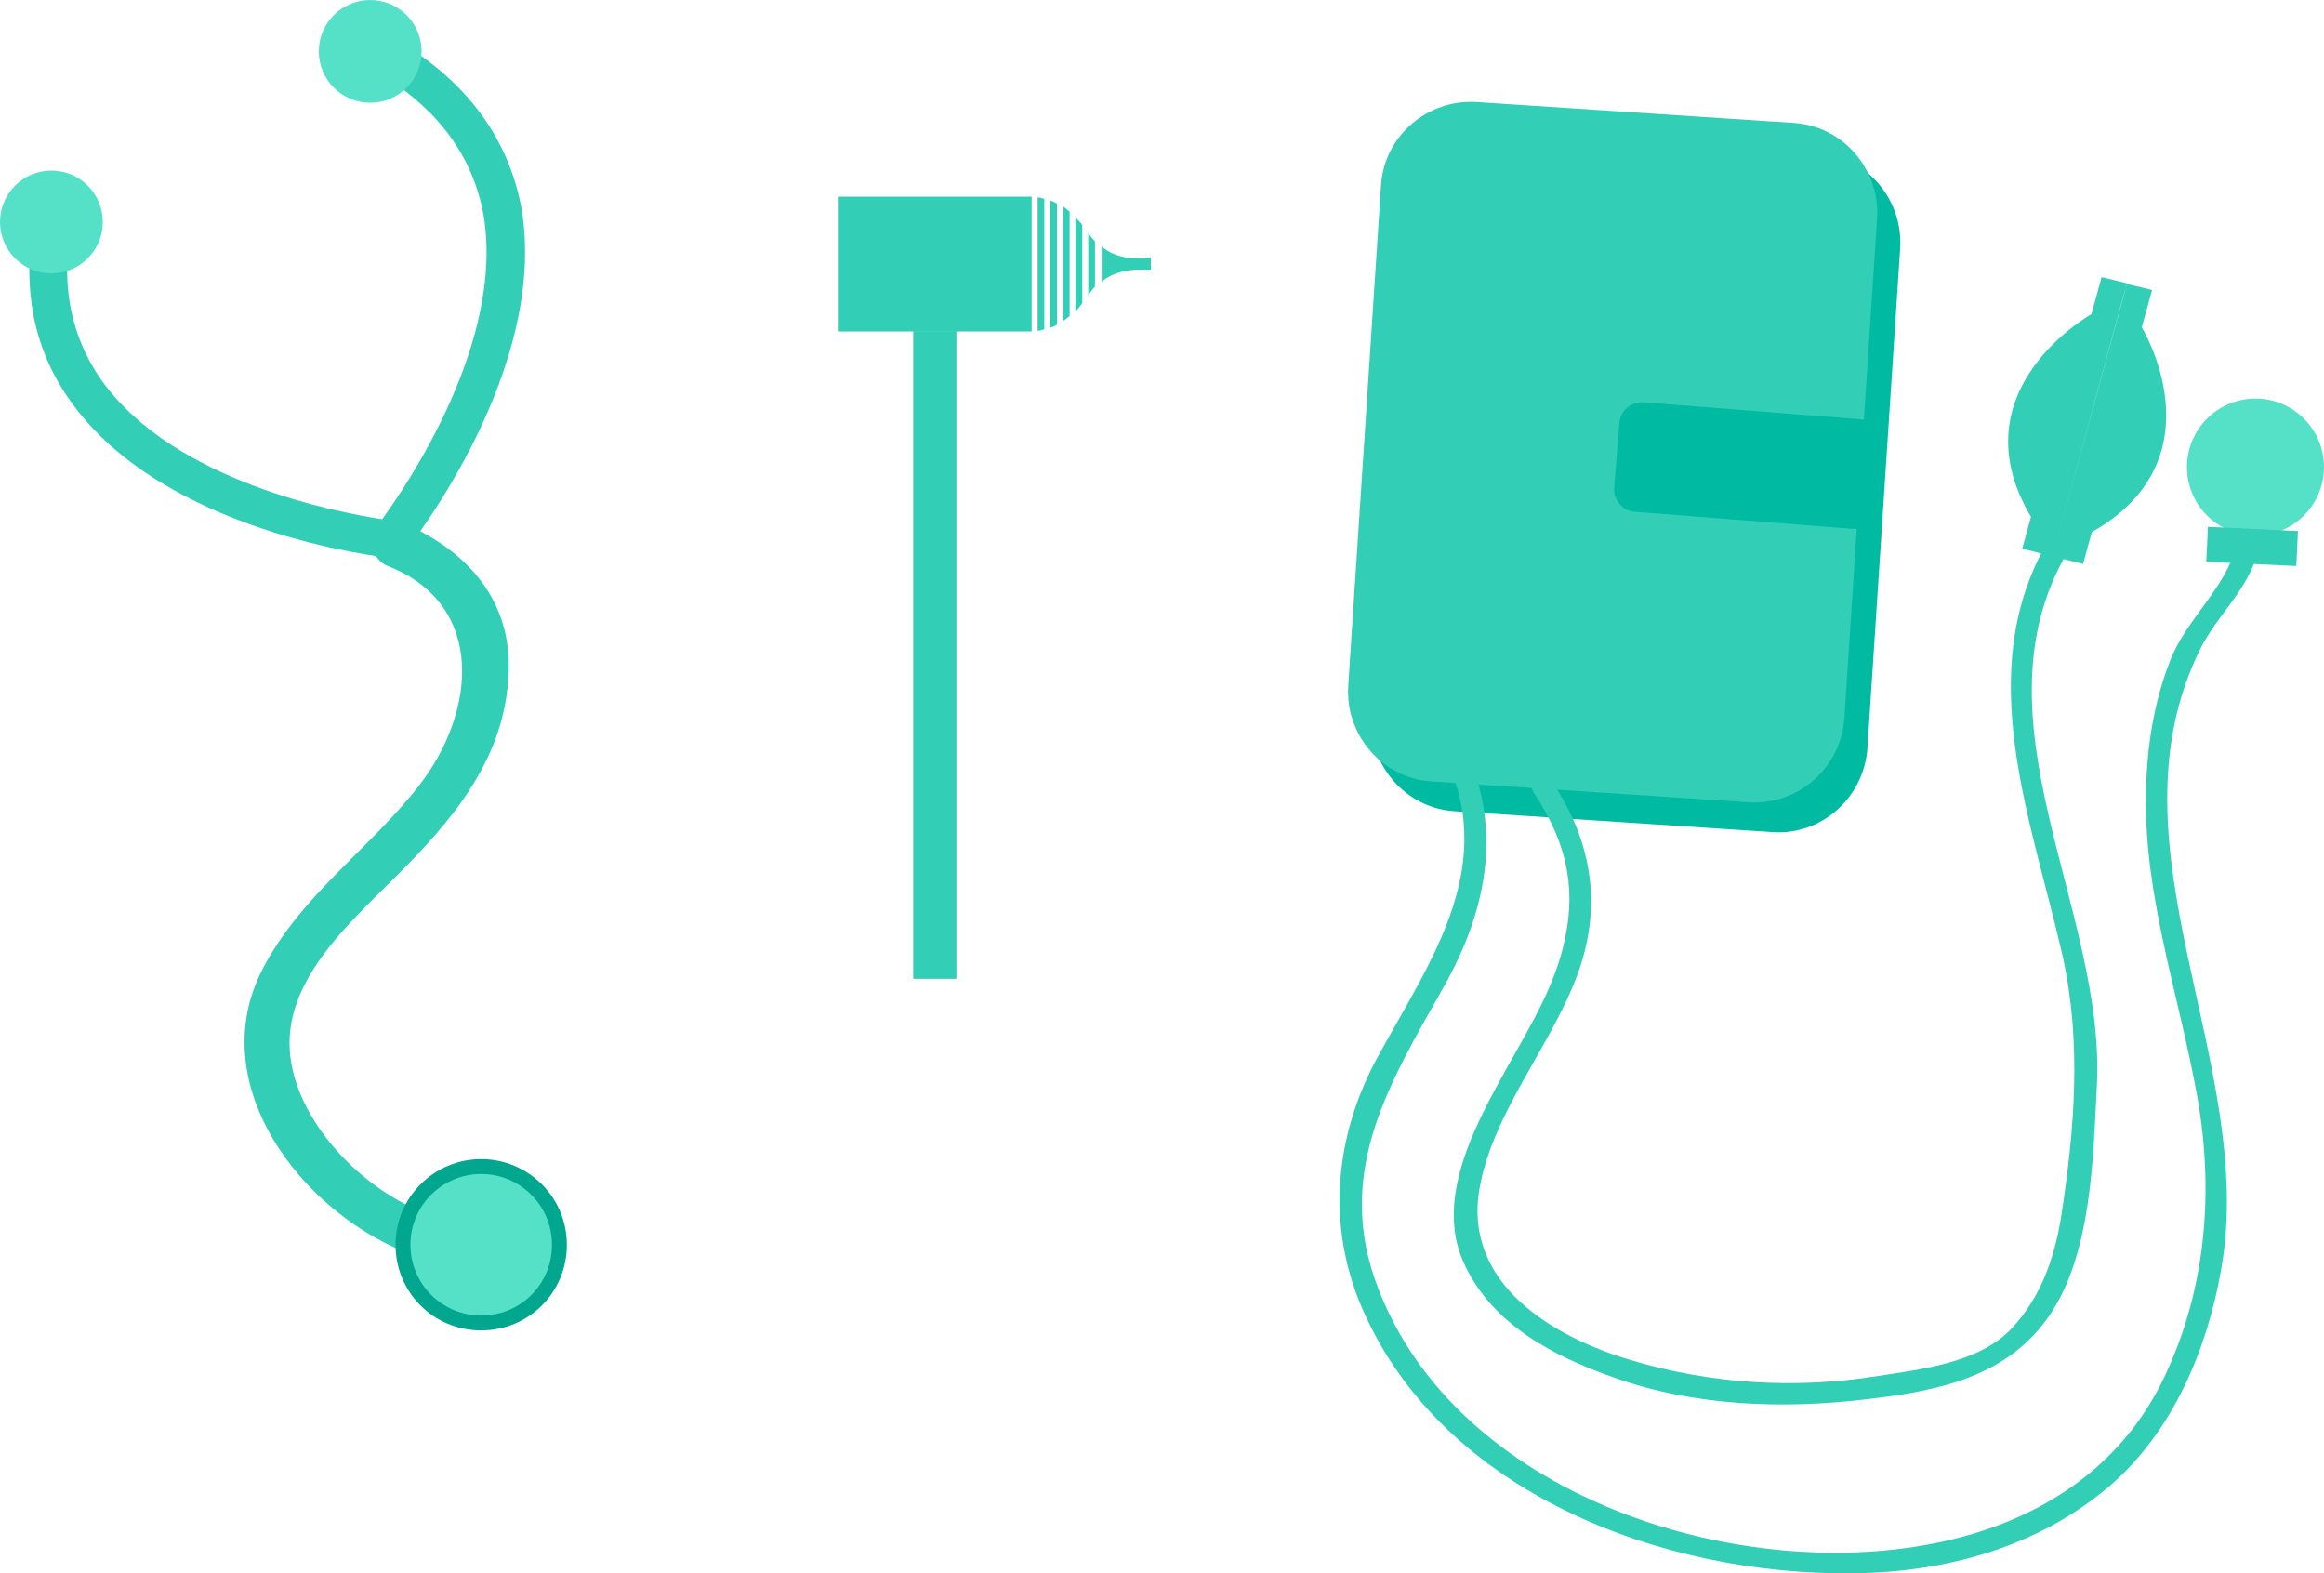 <svg xmlns="http://www.w3.org/2000/svg" width="312" height="211.2" viewBox="0 0 312 211.2"><path fill="#32CFB6" d="M52.1 76c13.2 5.2 11.8 19.6 4.2 29.4-6.6 8.5-15.9 14.8-21 24.6-9.3 17.7 9.4 38 26.6 40.1 3.8.5 3.8-5.5 0-6-10.2-1.3-21.6-11.8-22.9-22.1-1.4-10.6 8.8-18.8 15.4-25.6 7.5-7.6 13.8-15.8 13.9-26.9.1-9.5-6.2-16-14.5-19.4-3.7-1.3-5.3 4.5-1.7 5.9z"/><path fill="#55E1C8" d="M64.6 177.5c-5.8 0-10.5-4.7-10.5-10.5s4.7-10.5 10.5-10.5 10.5 4.7 10.5 10.5c0 5.9-4.7 10.5-10.5 10.5z"/><path fill="#00A78E" d="M64.6 157.6c5.2 0 9.5 4.2 9.5 9.5s-4.2 9.5-9.5 9.5c-5.2 0-9.5-4.2-9.5-9.5s4.3-9.5 9.5-9.5m0-2c-6.3 0-11.5 5.1-11.5 11.5s5.1 11.5 11.5 11.5 11.5-5.1 11.5-11.5-5.2-11.5-11.5-11.5z"/><path fill="#32CFB6" d="M54.3 6l-2.7 4.3c7.5 4.7 11.9 10.9 13.3 18.5 2.9 16.9-10.1 36.1-13.6 40.9-5.8-.9-28-5-37.7-18.7-4.4-6.3-5.7-13.9-3.6-22.5l-5-1.2c-2.3 10.1-.9 19.1 4.5 26.6C22 71.5 51 74.7 52.2 74.9l1.4.1.9-1.1c.8-1 19.2-24.4 15.5-46-1.7-9-6.9-16.4-15.7-21.9z"/><circle fill="#55E1C8" cx="6.9" cy="29.8" r="6.9"/><circle fill="#55E1C8" cx="49.7" cy="6.9" r="6.9"/><path fill="#32CFB6" d="M122.6 44.5h5.8v86.9h-5.8zm26.2-9s0-.1 0 0zm-7.8-8.6V44c.3-.1.6-.2.9-.4V27.3c-.3-.1-.6-.3-.9-.4zm12.9 7.8h-.9c-1.5 0-3.4-.2-5.1-1.6v4.7c1.8-1.4 3.7-1.6 5.2-1.6h1.4v-1.7c-.2.2-.4.2-.6.2zm-5.1.8c0-.1 0 0 0 0zm-2.7-4.2v8.3c.3-.4.6-.8.9-1.1v-6.1c-.3-.3-.6-.7-.9-1.1zm-1.7-2.1v12.6c.3-.3.6-.7.9-1.1V30.2c-.3-.4-.6-.7-.9-1zm-6.1-2.8h-25.7v18.1h25.9V26.4h-.2zm4.4 1.3v15.4c.3-.2.6-.4.9-.7v-14c-.3-.2-.6-.5-.9-.7zm-3.4-1.2v17.9c.3 0 .6-.1.9-.2V26.7c-.3-.1-.6-.2-.9-.2z"/><path fill="#00BBA2" d="M237.9 111.7l-42.6-2.8c-6.6-.4-11.6-6.2-11.2-12.8l4.4-67.2c.4-6.6 6.2-11.6 12.8-11.2l42.6 2.8c6.6.4 11.6 6.2 11.2 12.8l-4.4 67.2c-.5 6.6-6.2 11.7-12.8 11.2z"/><path fill="#32CFB6" d="M234.8 107.7l-42.6-2.8c-6.6-.4-11.6-6.2-11.2-12.8l4.4-67.2c.4-6.6 6.2-11.6 12.8-11.2l42.6 2.8c6.6.4 11.6 6.2 11.2 12.8l-4.4 67.2c-.5 6.6-6.2 11.6-12.8 11.2z"/><path fill="#00BBA2" d="M248.8 71l-29.3-2.3c-1.7-.1-2.9-1.6-2.8-3.2l.7-8.7c.1-1.7 1.6-2.9 3.2-2.8l29.3 2.3c1.7.1 2.9 1.6 2.8 3.2l-.7 8.7c-.1 1.7-1.5 2.9-3.2 2.8z"/><path fill="#32CFB6" d="M205.9 106.4c4.1 6.2 5.8 12.2 4.2 19.6-1.2 6-4.5 11.5-7.5 16.8-4.2 7.6-10.1 17.9-6.1 26.7 3.7 8.2 11.9 12.5 20.1 15.4 10.9 3.9 22.9 4.3 34.3 2.9 9.4-1.1 18.7-3 24.3-11.3 5.6-8.3 5.8-21 6.3-30.6 1.3-23.7-17.1-49.1-4-71.7 1-1.7-1.6-3.2-2.6-1.5-10.2 17.6-2.1 37.5 2 55.6 2.6 11.7 1.6 23.4-.2 35.1-.9 5.5-2.7 10.7-6.6 14.9-4.3 4.6-12 5.5-17.9 6.4-11.1 1.8-22.5 1.1-33.2-2.1-10.5-3.1-22.5-10.2-20.4-22.9 1.7-10 9.1-18.6 12.8-27.9 3.8-9.4 2.6-18.5-3-26.8-1-1.7-3.6-.2-2.5 1.4z"/><path fill="#32CFB6" d="M193.5 100.5c8 15.4-1.2 28-8.5 41.3-5.8 10.6-7 22.6-2.1 33.9 10.8 24.8 40.4 35.8 65.8 35.5 12.4-.1 24.9-3.5 34.5-11.7 8.5-7.3 13.1-18.3 15-29.1 4.9-27.8-16-56.7-2.8-83.3 2.3-4.6 6.4-7.9 7.7-13 .5-1.9-2.4-2.7-2.9-.8-1.4 5.7-6.8 9.9-8.9 15.5-2.2 5.7-3.1 11.6-3.2 17.7-.3 13.8 4.5 27.3 6.9 40.8 2.3 13 1.1 26.4-4.8 38.3-6.3 12.6-18.2 19.4-31.7 21.8-27.4 4.9-64.3-7.6-74-35.9-5-14.7 2.2-26.4 9.2-38.8 6.1-10.7 8.3-22.2 2.3-33.6-.8-1.8-3.4-.3-2.5 1.4z"/><path fill="#32CFB6" stroke="#32CFB6" stroke-miterlimit="10" d="M275.7 74.2l-3.6-.9 1.1-4c-10.2-16.8 8-26.8 8-26.8l1.3-4.7 2.9.7m-9.7 35.7l3.6.9 1.1-4C297.8 61.4 287 44 287 44l1.3-4.7-2.9-.7"/><circle fill="#55E1C8" cx="302.8" cy="62.7" r="9.2"/><path fill="#32CFB6" stroke="#32CFB6" stroke-miterlimit="10" d="M296.89 71.245l11.088.517-.173 3.696-11.088-.517z"/></svg>